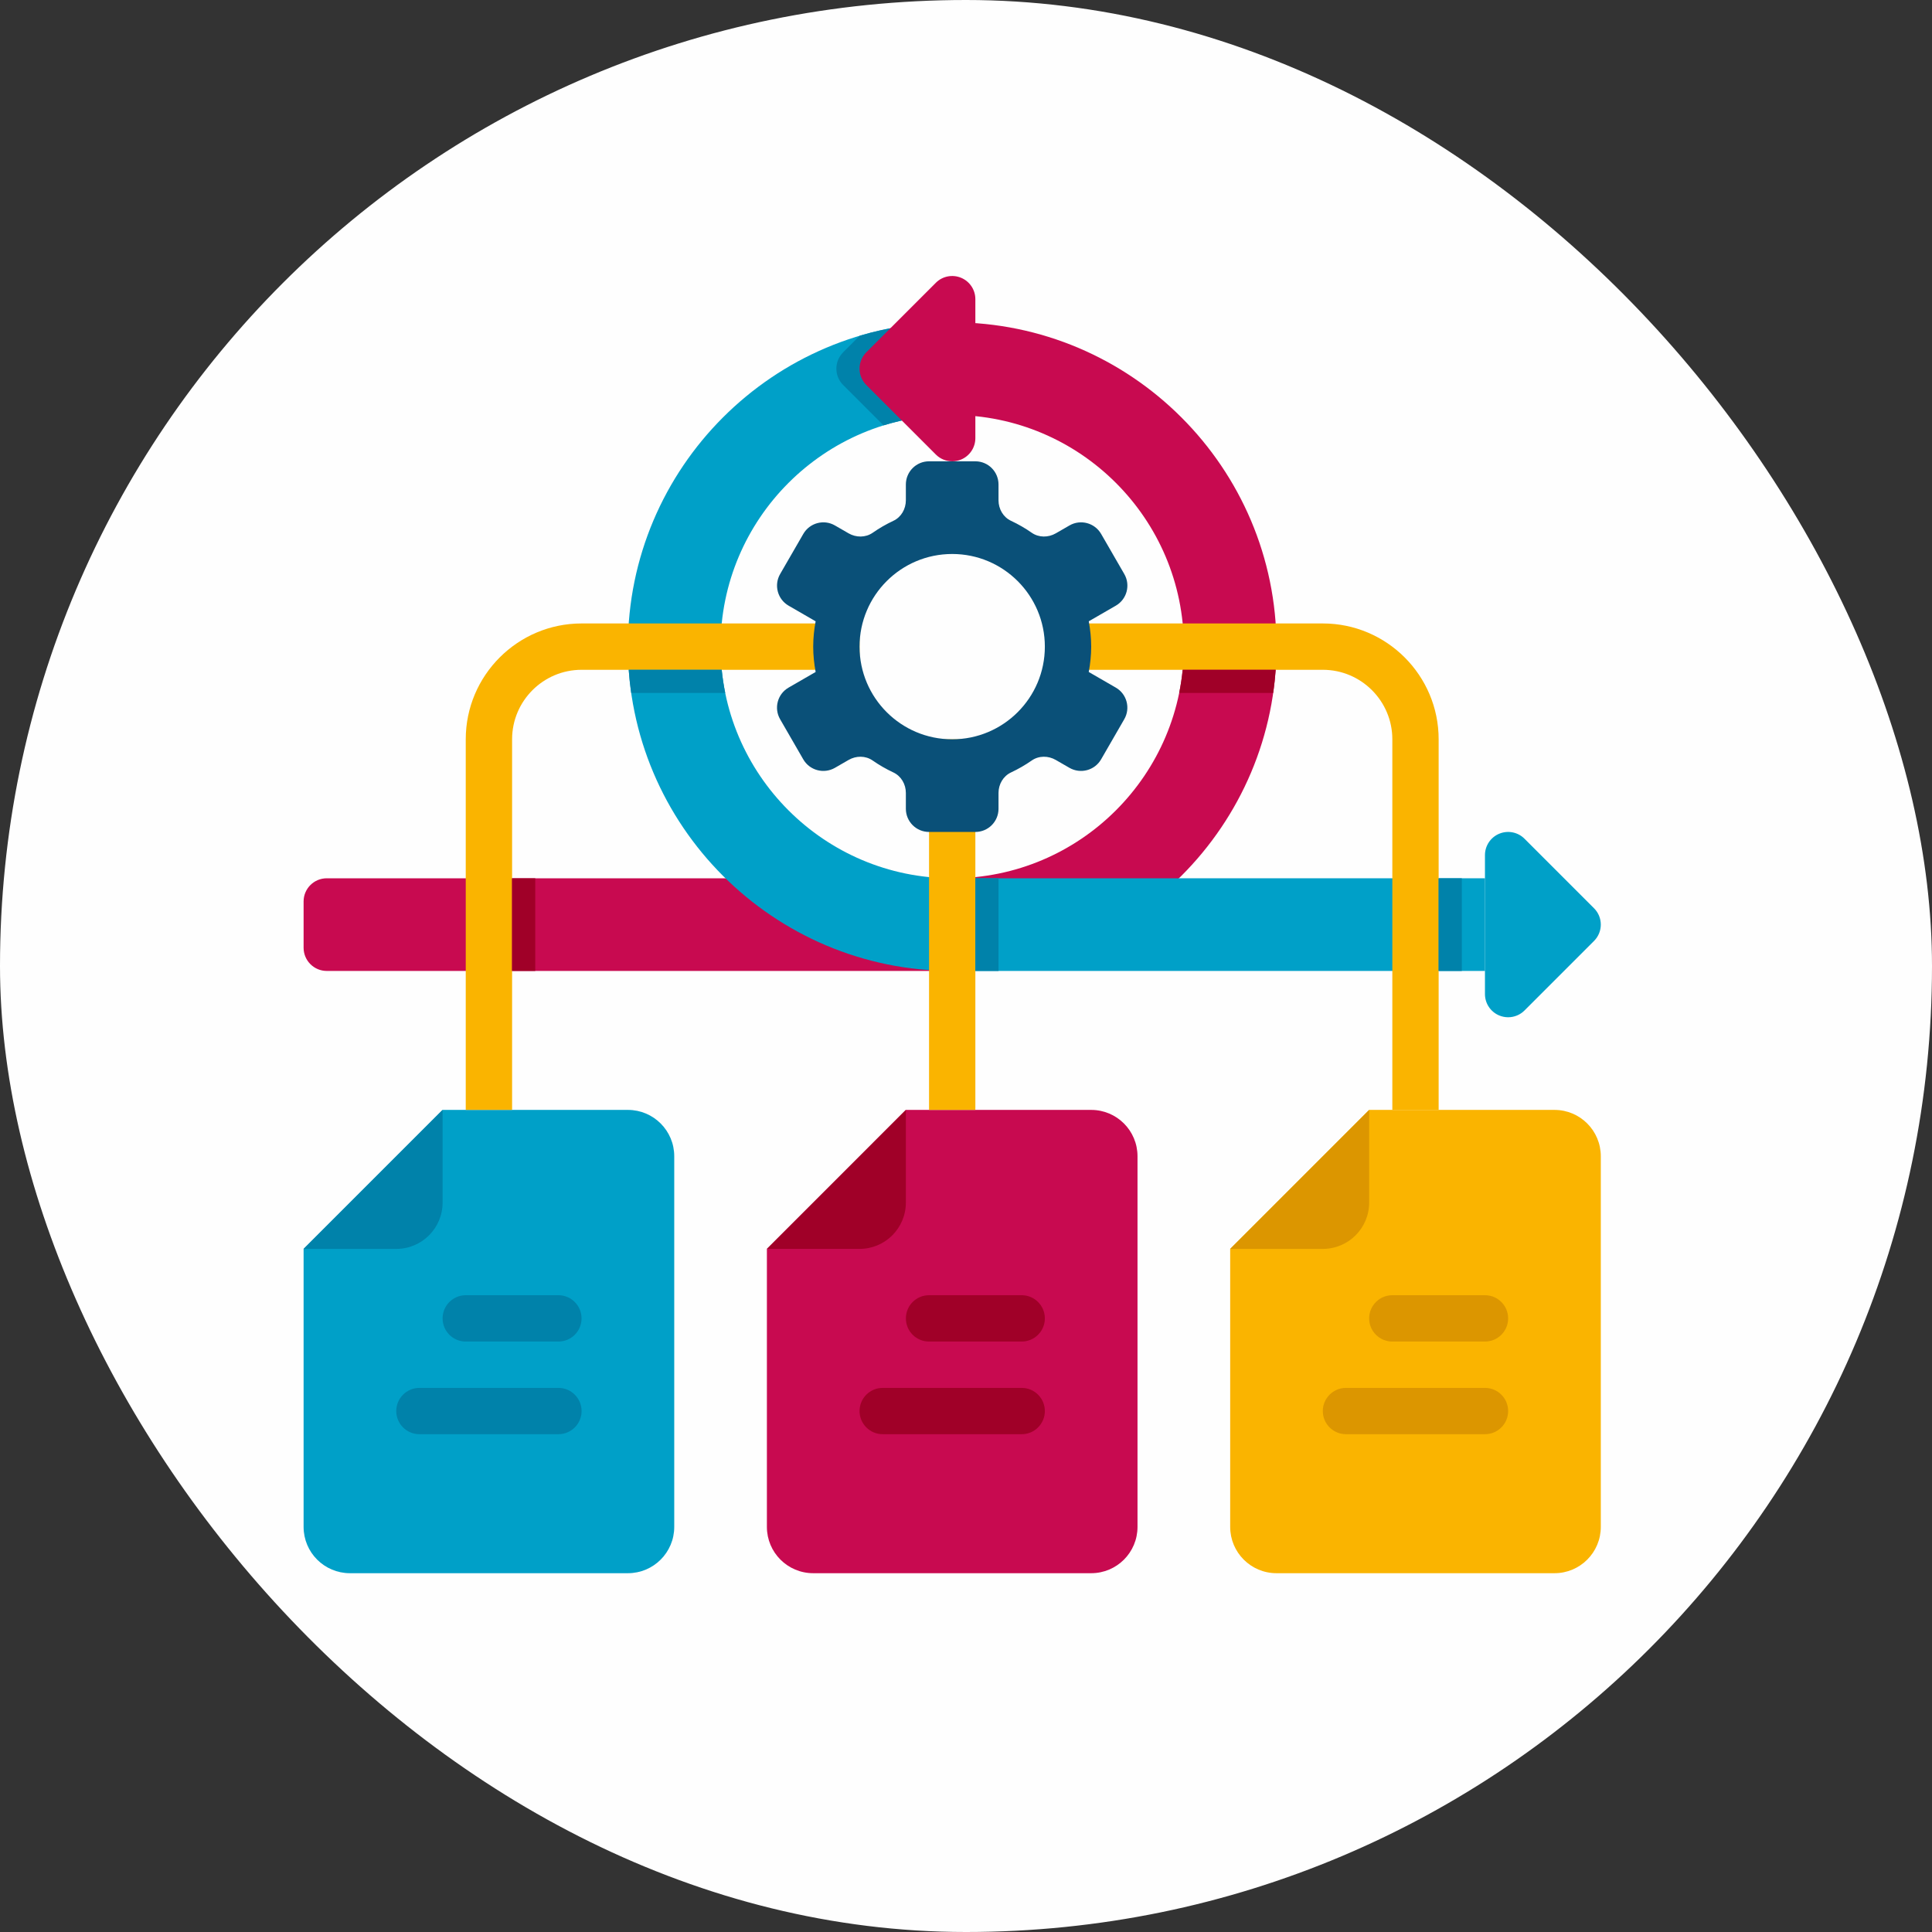 <svg width="70" height="70" viewBox="0 0 70 70" fill="none" xmlns="http://www.w3.org/2000/svg">
<rect x="0" y="0" width="70" height="70" fill="#333333" stroke="none"/>
<rect width="70" height="70" rx="35" fill="#FEFEFE"/>
<g clip-path="url(#clip0_65_23)">
<path d="M34.5 35.179H11.839C11.376 35.179 11 34.803 11 34.339V32.661C11 32.197 11.376 31.822 11.839 31.822H34.5V35.179Z" fill="#C80A50"/>
<path d="M39.536 57H29.464C28.537 57 27.786 56.249 27.786 55.322V45.25L32.821 40.214H39.536C40.463 40.214 41.214 40.965 41.214 41.893V55.322C41.214 56.249 40.463 57 39.536 57Z" fill="#C80A50"/>
<path d="M27.786 45.25L32.821 40.214V43.572C32.821 44.499 32.07 45.25 31.143 45.25H27.786Z" fill="#A00028"/>
<path d="M33.661 48.607H37.018C37.481 48.607 37.857 48.231 37.857 47.768C37.857 47.304 37.481 46.928 37.018 46.928H33.661C33.197 46.928 32.822 47.304 32.822 47.768C32.822 48.231 33.197 48.607 33.661 48.607Z" fill="#A00028"/>
<path d="M31.982 51.964H37.018C37.481 51.964 37.857 51.588 37.857 51.125C37.857 50.662 37.481 50.286 37.018 50.286H31.982C31.519 50.286 31.143 50.662 31.143 51.125C31.143 51.588 31.519 51.964 31.982 51.964Z" fill="#A00028"/>
<path d="M56.322 57H46.25C45.323 57 44.572 56.249 44.572 55.322V45.25L49.607 40.214H56.322C57.249 40.214 58 40.965 58 41.893V55.322C58 56.249 57.249 57 56.322 57Z" fill="#FAB400"/>
<path d="M44.572 45.25L49.607 40.214V43.572C49.607 44.499 48.856 45.25 47.929 45.25H44.572Z" fill="#DC9600"/>
<path d="M50.447 48.607H53.804C54.267 48.607 54.643 48.231 54.643 47.768C54.643 47.304 54.267 46.928 53.804 46.928H50.447C49.983 46.928 49.607 47.304 49.607 47.768C49.607 48.231 49.983 48.607 50.447 48.607Z" fill="#DC9600"/>
<path d="M48.768 51.964H53.803C54.267 51.964 54.643 51.588 54.643 51.125C54.643 50.662 54.267 50.286 53.803 50.286H48.768C48.304 50.286 47.928 50.662 47.928 51.125C47.928 51.588 48.304 51.964 48.768 51.964Z" fill="#DC9600"/>
<path d="M22.75 57H12.679C11.751 57 11 56.249 11 55.322V45.25L16.036 40.214H22.75C23.677 40.214 24.429 40.965 24.429 41.893V55.322C24.429 56.249 23.677 57 22.75 57Z" fill="#00A0C8"/>
<path d="M11 45.25L16.036 40.214V43.572C16.036 44.499 15.285 45.25 14.357 45.25H11Z" fill="#0082AA"/>
<path d="M16.875 48.607H20.232C20.695 48.607 21.071 48.231 21.071 47.768C21.071 47.304 20.695 46.928 20.232 46.928H16.875C16.412 46.928 16.036 47.304 16.036 47.768C16.036 48.231 16.412 48.607 16.875 48.607Z" fill="#0082AA"/>
<path d="M15.197 51.964H20.232C20.695 51.964 21.072 51.588 21.072 51.125C21.072 50.662 20.695 50.286 20.232 50.286H15.197C14.733 50.286 14.357 50.662 14.357 51.125C14.357 51.588 14.733 51.964 15.197 51.964Z" fill="#0082AA"/>
<path d="M34.5 35.178V31.821C39.128 31.821 42.893 28.056 42.893 23.428C42.893 18.801 39.128 15.036 34.5 15.036V11.678C40.979 11.678 46.25 16.949 46.25 23.428C46.25 29.908 40.979 35.178 34.5 35.178Z" fill="#C80A50"/>
<path d="M34.5 35.178C28.021 35.178 22.75 29.908 22.75 23.428C22.75 16.949 28.021 11.678 34.5 11.678V15.036C29.872 15.036 26.107 18.801 26.107 23.428C26.107 28.056 29.872 31.821 34.5 31.821V35.178Z" fill="#00A0C8"/>
<path d="M30.55 12.764C30.221 13.092 30.221 13.622 30.55 13.95L32.012 15.412C32.798 15.167 33.634 15.036 34.5 15.036V11.678C33.336 11.678 32.211 11.849 31.147 12.165L30.55 12.764Z" fill="#0082AA"/>
<path d="M34.821 10.064C34.508 9.935 34.147 10.005 33.907 10.246L31.389 12.764C31.061 13.092 31.061 13.622 31.389 13.95L33.907 16.468C34.067 16.629 34.282 16.714 34.5 16.714C34.608 16.714 34.717 16.693 34.821 16.651C35.135 16.52 35.339 16.214 35.339 15.875V10.839C35.339 10.5 35.135 10.194 34.821 10.064Z" fill="#C80A50"/>
<path d="M57.754 32.907L55.236 30.389C54.997 30.149 54.636 30.077 54.321 30.207C54.007 30.337 53.803 30.643 53.803 30.982V36.018C53.803 36.357 54.007 36.663 54.321 36.793C54.425 36.836 54.535 36.857 54.643 36.857C54.861 36.857 55.076 36.772 55.236 36.611L57.754 34.093C58.082 33.765 58.082 33.235 57.754 32.907Z" fill="#00A0C8"/>
<path d="M34.5 31.822H53.804V35.179H34.5V31.822Z" fill="#00A0C8"/>
<path d="M33.661 26.786H35.339V40.214H33.661V26.786Z" fill="#FAB400"/>
<path d="M52.125 40.214H50.447V26.786C50.447 25.398 49.317 24.268 47.929 24.268H37.857V22.589H47.929C50.242 22.589 52.125 24.472 52.125 26.786V40.214Z" fill="#FAB400"/>
<path d="M18.554 40.214H16.875V26.786C16.875 24.472 18.758 22.589 21.071 22.589H31.143V24.268H21.071C19.683 24.268 18.554 25.398 18.554 26.786V40.214Z" fill="#FAB400"/>
<path d="M40.427 24.913L39.447 24.347C39.503 24.049 39.536 23.742 39.536 23.429C39.536 23.115 39.503 22.808 39.448 22.511L40.428 21.945C40.829 21.713 40.967 21.2 40.735 20.798L39.896 19.345C39.664 18.944 39.15 18.806 38.749 19.038L38.253 19.324C37.981 19.481 37.639 19.482 37.382 19.303C37.146 19.138 36.896 18.994 36.633 18.871C36.348 18.739 36.178 18.441 36.178 18.127V17.554C36.178 17.09 35.803 16.714 35.339 16.714H33.661C33.197 16.714 32.821 17.09 32.821 17.554V18.127C32.821 18.441 32.652 18.739 32.367 18.871C32.105 18.994 31.855 19.138 31.619 19.303C31.362 19.482 31.018 19.481 30.747 19.324L30.251 19.038C29.85 18.806 29.337 18.944 29.105 19.345L28.266 20.798C28.034 21.2 28.172 21.713 28.573 21.945L29.552 22.511C29.497 22.808 29.464 23.115 29.464 23.429C29.464 23.742 29.497 24.049 29.552 24.347L28.572 24.913C28.171 25.144 28.033 25.658 28.265 26.059L29.104 27.513C29.336 27.914 29.849 28.051 30.251 27.82L30.747 27.534C31.018 27.377 31.361 27.375 31.618 27.555C31.854 27.719 32.104 27.863 32.366 27.986C32.652 28.119 32.821 28.416 32.821 28.73V29.304C32.821 29.767 33.197 30.143 33.661 30.143H35.339C35.803 30.143 36.178 29.767 36.178 29.304V28.73C36.178 28.416 36.348 28.119 36.633 27.986C36.895 27.863 37.145 27.719 37.381 27.555C37.638 27.375 37.981 27.377 38.252 27.534L38.748 27.82C39.15 28.051 39.663 27.914 39.895 27.513L40.734 26.059C40.966 25.658 40.828 25.144 40.427 24.913ZM34.5 26.786C32.646 26.786 31.143 25.283 31.143 23.429C31.143 21.575 32.646 20.072 34.5 20.072C36.354 20.072 37.857 21.575 37.857 23.429C37.857 25.283 36.354 26.786 34.5 26.786Z" fill="#0A5078"/>
<path d="M22.87 25.107H26.276C26.22 24.832 26.178 24.552 26.149 24.268H22.78C22.8 24.551 22.83 24.83 22.87 25.107Z" fill="#0082AA"/>
<path d="M42.724 25.107H46.13C46.169 24.83 46.2 24.551 46.22 24.268H42.851C42.822 24.552 42.78 24.832 42.724 25.107Z" fill="#A00028"/>
<path d="M18.553 31.822H19.393V35.179H18.553V31.822Z" fill="#A00028"/>
<path d="M35.339 31.822H36.179V35.179H35.339V31.822Z" fill="#0082AA"/>
<path d="M52.125 31.822H52.964V35.179H52.125V31.822Z" fill="#0082AA"/>
</g>
<defs>
<clipPath id="clip0_65_23">
<rect width="47" height="47" fill="white" transform="translate(11 10)"/>
</clipPath>
</defs>
</svg>
